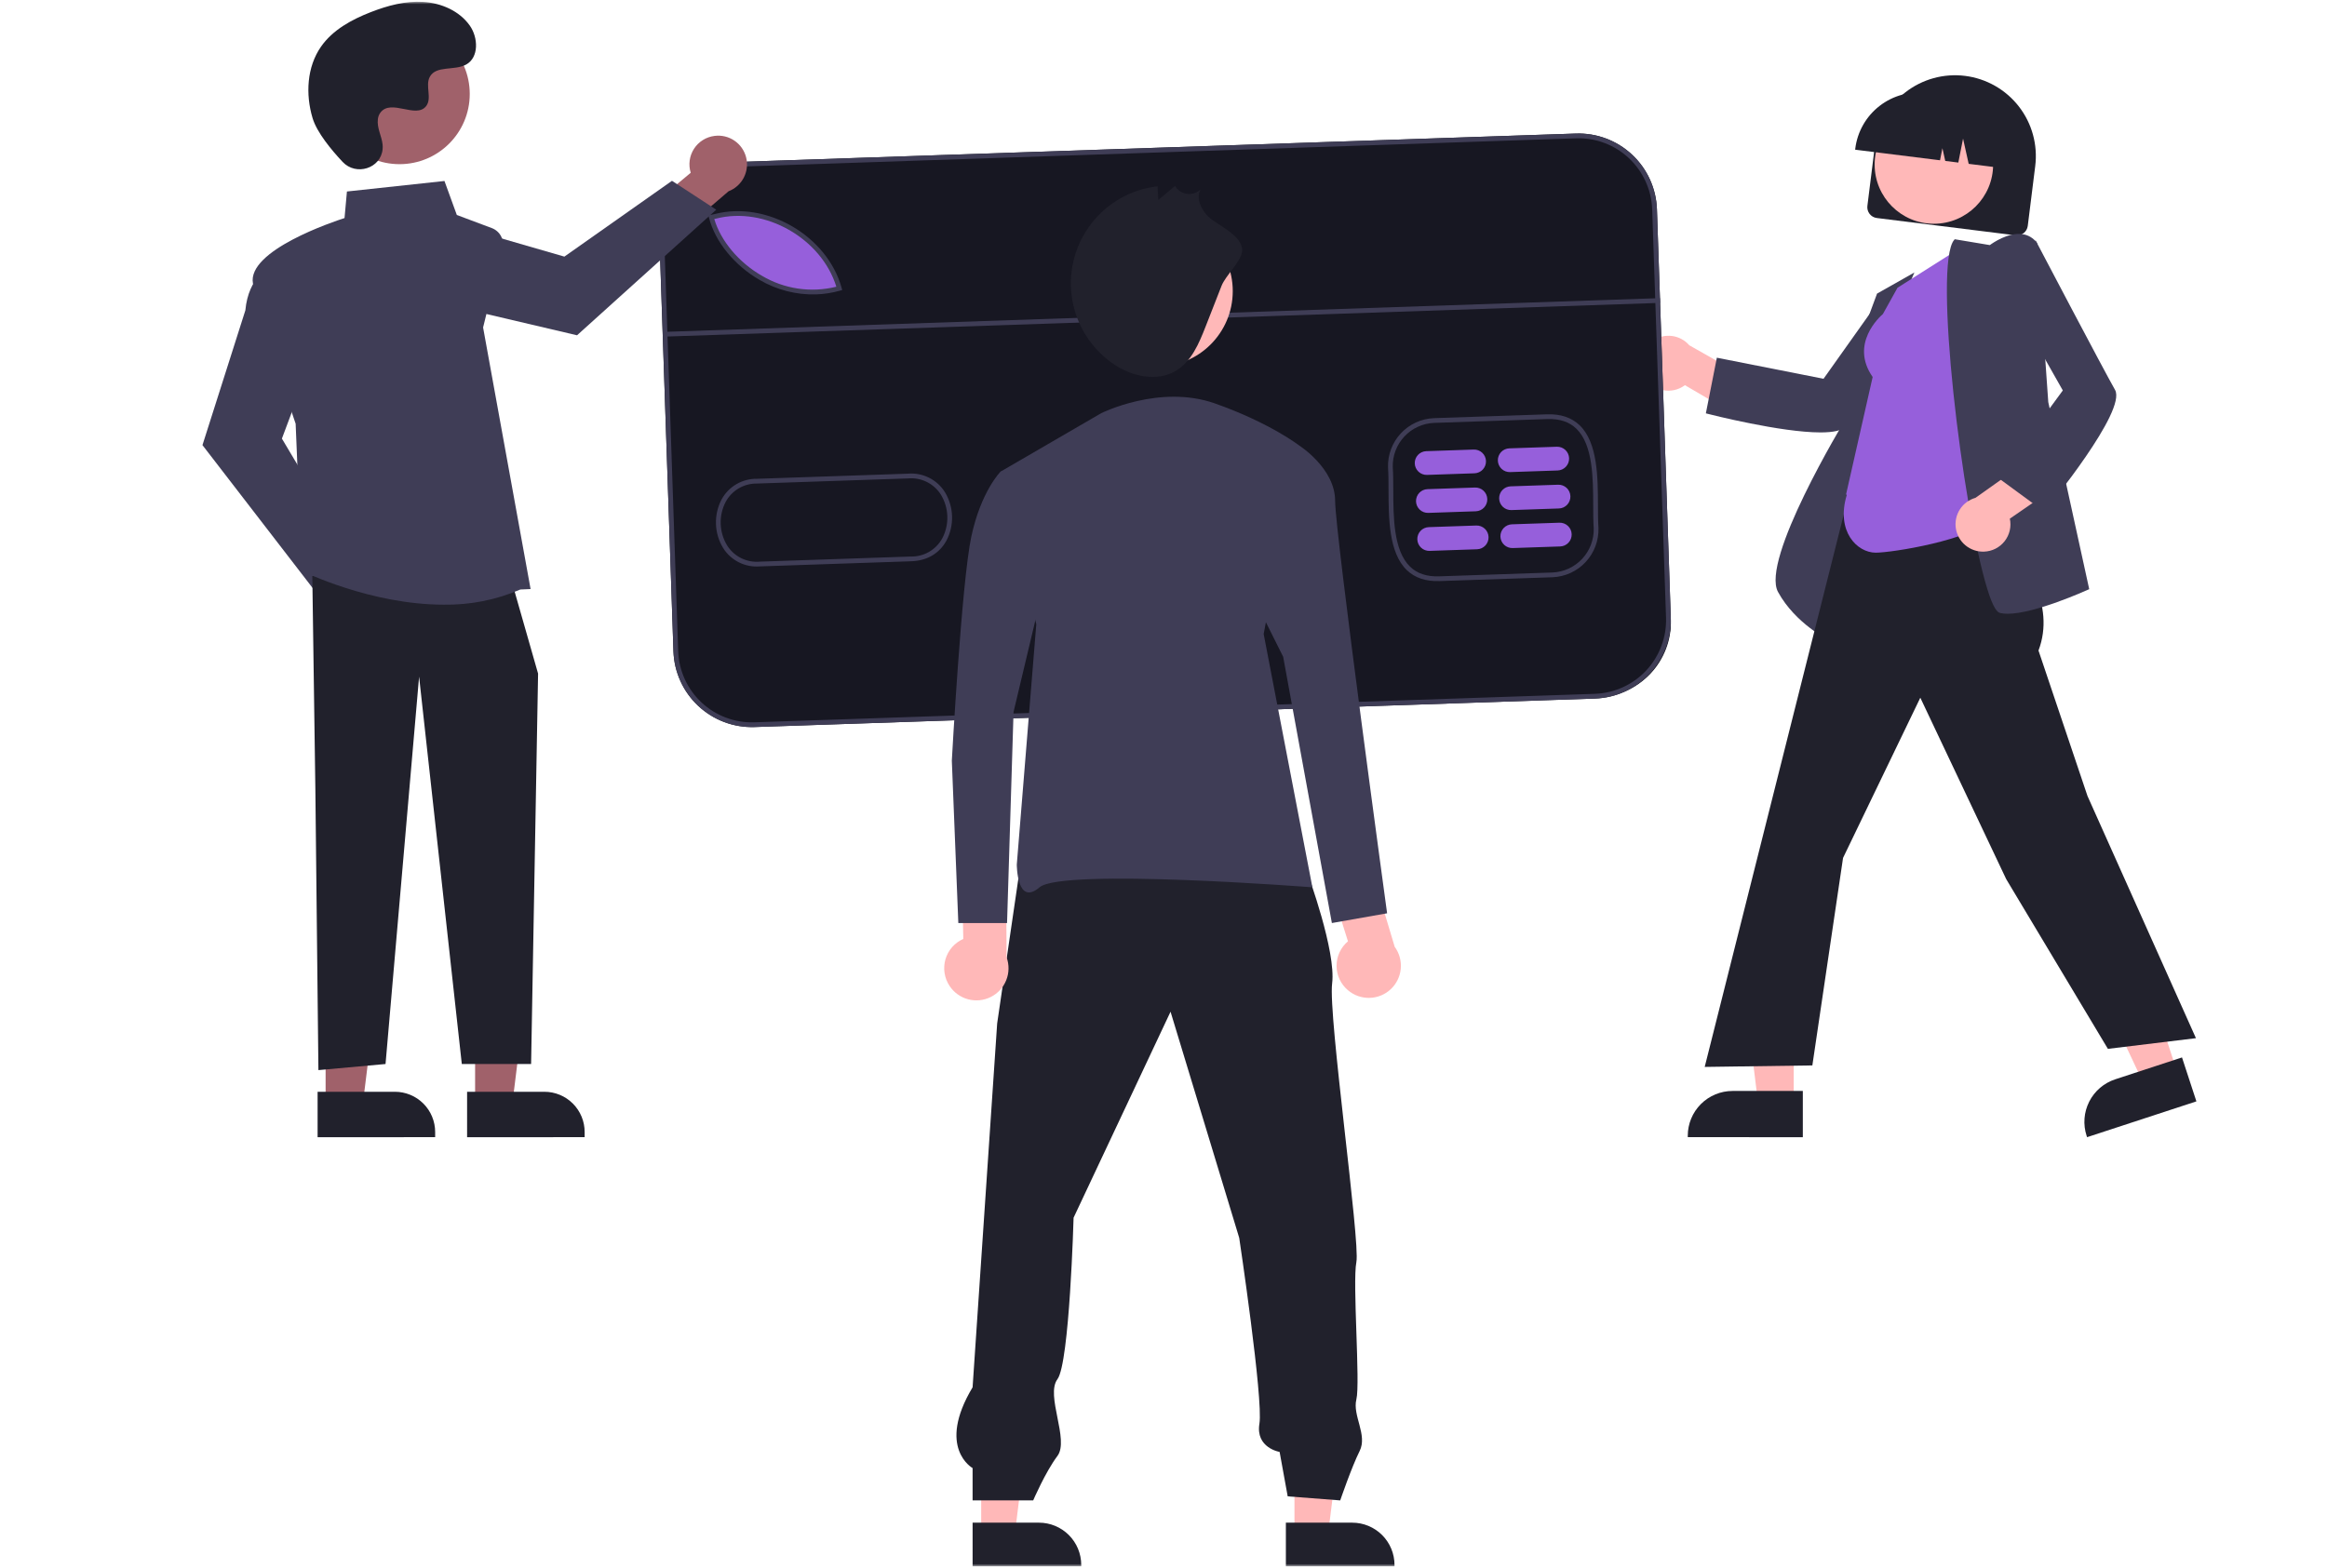 <svg width="816" height="550" viewBox="0 0 816 550" fill="none" xmlns="http://www.w3.org/2000/svg">
<mask id="mask0_530_264" style="mask-type:luminance" maskUnits="userSpaceOnUse" x="0" y="0" width="816" height="550">
<path d="M816 0.607H0V549.394H816V0.607Z" fill="white"/>
</mask>
<g mask="url(#mask0_530_264)">
<path d="M654.83 72.22L657.448 51.236C657.907 47.542 659.089 43.975 660.927 40.739C662.766 37.502 665.223 34.66 668.161 32.373C671.098 30.087 674.456 28.401 678.045 27.413C681.634 26.425 685.382 26.154 689.075 26.614C692.769 27.075 696.335 28.259 699.571 30.099C702.807 31.938 705.649 34.397 707.934 37.335C710.219 40.273 711.903 43.633 712.89 47.222C713.876 50.811 714.146 54.559 713.684 58.252L711.066 79.236C710.94 80.237 710.422 81.147 709.625 81.767C708.829 82.387 707.819 82.665 706.818 82.542L658.135 76.468C657.134 76.342 656.224 75.824 655.604 75.028C654.984 74.231 654.706 73.221 654.83 72.22Z" fill="#21212C"/>
<path d="M678.149 78.48C689.623 78.48 698.924 69.178 698.924 57.705C698.924 46.231 689.623 36.93 678.149 36.93C666.675 36.93 657.374 46.231 657.374 57.705C657.374 69.178 666.675 78.48 678.149 78.48Z" fill="#FFB8B8"/>
<path d="M650.586 52.085C651.328 46.188 654.379 40.827 659.07 37.178C663.76 33.528 669.706 31.888 675.604 32.617L679.801 33.141C685.697 33.883 691.058 36.934 694.708 41.624C698.357 46.314 699.997 52.26 699.268 58.158L699.216 58.578L690.347 57.471L688.379 48.623L686.717 57.019L682.133 56.447L681.14 51.982L680.302 56.218L650.534 52.504L650.586 52.085Z" fill="#21212C"/>
<path d="M576.539 131.814C577.174 133.06 578.074 134.153 579.177 135.013C580.28 135.874 581.558 136.483 582.922 136.797C584.285 137.11 585.701 137.121 587.069 136.828C588.437 136.536 589.724 135.946 590.84 135.102L609.709 146.156L619.223 136.327L592.357 121.092C590.814 119.311 588.673 118.158 586.337 117.852C584.002 117.545 581.635 118.105 579.685 119.427C577.736 120.749 576.338 122.739 575.758 125.022C575.179 127.305 575.456 129.722 576.539 131.814Z" fill="#FFB8B8"/>
<path d="M638.383 151.674C624.464 151.674 599.972 145.444 598.616 145.096L598.188 144.986L602.042 125.469L639.452 132.858L659.775 104.239L683.108 101.867L682.457 102.724C682.154 103.123 652.076 142.717 647.395 149.359C646.214 151.035 642.84 151.674 638.383 151.674Z" fill="#3F3D56"/>
<path d="M642.114 224.927L641.557 224.661C641.439 224.604 629.614 218.853 623.489 207.624C617.393 196.448 645.929 149.04 647.925 145.75L647.954 130.694L658.219 102.979L671.311 95.58L660.071 121.806L642.114 224.927Z" fill="#3F3D56"/>
<path d="M628.999 386.743L616.487 386.742L610.535 338.482L629.001 338.483L628.999 386.743Z" fill="#FFB8B8"/>
<path d="M632.19 398.872L591.846 398.871V398.361C591.846 394.196 593.501 390.202 596.445 387.257C599.39 384.312 603.384 382.658 607.549 382.658L632.19 382.659V398.872Z" fill="#21212C"/>
<path d="M763.392 375.779L751.502 379.675L730.818 335.667L748.367 329.918L763.392 375.779Z" fill="#FFB8B8"/>
<path d="M770.201 386.31L731.863 398.871L731.704 398.386C730.407 394.429 730.736 390.118 732.617 386.403C734.499 382.687 737.779 379.872 741.736 378.575L741.737 378.574L765.153 370.902L770.201 386.31Z" fill="#21212C"/>
<path d="M739.167 367.888L703.499 308.341L673.389 244.723L646.294 300.919L635.53 373.703L597.783 374.227L597.931 373.637L655.697 144.109L700.938 150.868L698.879 180.731L700.105 182.475C710.325 196.993 720.892 212.004 714.832 228.185L732.013 279.2L770.044 364.145L739.167 367.888Z" fill="#21212C"/>
<path d="M657.764 193.855C651.209 193.855 643.729 186.369 647.609 173.59L647.358 173.408L656.678 132.231C648.544 120.6 659.268 111 660.273 110.142L665.391 100.929L687.976 86.606L699.403 181.551L699.234 181.713C690.981 189.609 663.263 193.855 657.764 193.855Z" fill="#965FDB"/>
<path d="M704.017 215.28C703.119 215.294 702.224 215.199 701.349 214.998C700.471 214.777 699.049 213.659 696.851 206.505C688.116 178.063 677.802 92.484 685.295 84.11L685.467 83.918L697.77 85.968C698.792 85.213 704.159 81.467 709.111 82.119C710.131 82.247 711.113 82.583 711.998 83.106C712.882 83.629 713.65 84.327 714.254 85.159L714.339 85.27L718.258 141.03L732.617 206.649L732.273 206.805C731.438 207.185 713.508 215.28 704.017 215.28Z" fill="#3F3D56"/>
<path d="M695.743 193.485C697.141 193.438 698.512 193.085 699.759 192.452C701.007 191.818 702.1 190.918 702.962 189.816C703.824 188.714 704.433 187.437 704.748 186.073C705.063 184.71 705.075 183.295 704.783 181.926L722.794 169.522L717.925 156.738L692.737 174.613C690.471 175.255 688.519 176.706 687.251 178.691C685.983 180.677 685.487 183.058 685.858 185.384C686.228 187.71 687.439 189.82 689.261 191.313C691.083 192.806 693.389 193.578 695.743 193.485Z" fill="#FFB8B8"/>
<path d="M716.851 179.463L700.809 167.698L723.359 136.948L706.054 106.41L713.796 84.272L714.296 85.225C714.529 85.669 737.639 129.694 741.671 136.749C745.865 144.088 718.307 177.695 717.132 179.121L716.851 179.463Z" fill="#3F3D56"/>
<path d="M559.339 245.025L264.565 255.017C257.28 255.255 250.197 252.594 244.871 247.618C239.545 242.641 236.41 235.754 236.155 228.469L231.301 85.247C231.062 77.961 233.723 70.878 238.7 65.552C243.677 60.226 250.563 57.092 257.848 56.836L552.621 46.845C559.907 46.606 566.99 49.267 572.316 54.244C577.642 59.221 580.776 66.107 581.031 73.392L585.886 216.615C586.125 223.901 583.464 230.983 578.487 236.31C573.51 241.636 566.624 244.77 559.339 245.025Z" fill="#171722"/>
<path d="M585.886 216.615L585.912 217.373C586.147 224.333 583.607 231.101 578.852 236.189C574.096 241.276 567.515 244.266 560.555 244.501L264.308 254.542C257.349 254.777 250.582 252.239 245.495 247.485C240.408 242.732 237.417 236.152 237.18 229.193L237.155 228.436L585.886 216.615Z" fill="#171722"/>
<path d="M294.881 101.43C273.652 107.444 253.875 91.624 250.002 76.458L251.483 76.141C269.392 71.541 289.972 83.757 294.881 101.43Z" fill="#965FDB"/>
<path d="M504.771 203.816C499.988 203.978 496.137 202.685 493.322 199.972C486.96 193.839 486.931 181.603 486.908 171.772C486.901 168.912 486.894 166.21 486.732 163.952L486.73 163.918C486.602 159.5 488.222 155.211 491.239 151.981C494.255 148.751 498.425 146.842 502.841 146.668L542.49 145.324C547.266 145.162 551.114 146.454 553.927 149.163C560.288 155.291 560.321 167.523 560.348 177.352C560.356 180.219 560.363 182.926 560.528 185.188C560.662 189.612 559.044 193.91 556.026 197.147C553.008 200.384 548.833 202.298 544.41 202.473L504.771 203.816ZM488.395 163.85C488.56 166.162 488.567 168.885 488.574 171.768C488.596 181.285 488.625 193.129 494.478 198.772C496.991 201.194 500.339 202.299 504.714 202.151L544.351 200.808C548.329 200.652 552.084 198.933 554.801 196.024C557.518 193.116 558.978 189.253 558.864 185.274C558.697 182.989 558.69 180.253 558.682 177.357C558.656 167.842 558.623 156.001 552.77 150.363C550.26 147.945 546.915 146.841 542.546 146.99L502.899 148.333C498.926 148.49 495.175 150.207 492.46 153.112C489.744 156.017 488.284 159.875 488.395 163.85Z" fill="#3F3D56"/>
<path d="M286.173 103.26C279.22 103.453 272.351 101.692 266.349 98.175C257.558 93.118 250.768 84.77 248.627 76.392L248.412 75.552L250.725 75.057C268.901 70.395 290.056 82.718 295.116 100.927L295.338 101.725L294.541 101.951C291.815 102.725 289.005 103.164 286.173 103.26ZM250.471 76.816C252.732 84.491 259.06 92.059 267.18 96.731C275.035 101.391 284.41 102.769 293.275 100.567C288.052 83.62 268.204 72.276 251.123 76.676L250.471 76.816Z" fill="#3F3D56"/>
<path d="M266.28 198.673C263.775 198.851 261.269 198.343 259.03 197.205C256.792 196.066 254.906 194.34 253.574 192.21C252.03 189.672 251.165 186.78 251.064 183.81C250.962 180.841 251.627 177.896 252.994 175.259C254.204 173 256.015 171.12 258.227 169.827C260.44 168.534 262.967 167.879 265.529 167.935L318.358 166.144C320.909 165.922 323.471 166.408 325.763 167.549C328.055 168.69 329.987 170.442 331.346 172.612C332.889 175.15 333.752 178.043 333.852 181.012C333.953 183.98 333.287 186.925 331.919 189.561C329.432 194.169 324.98 196.736 319.387 196.871L266.557 198.661C266.464 198.666 266.372 198.67 266.28 198.673ZM265.326 169.607C263.1 169.592 260.913 170.184 258.999 171.319C257.084 172.455 255.516 174.09 254.461 176.05C253.229 178.426 252.63 181.079 252.722 183.754C252.814 186.429 253.592 189.035 254.984 191.321C256.19 193.237 257.904 194.782 259.934 195.784C261.965 196.785 264.233 197.205 266.488 196.996L319.343 195.205C321.608 195.262 323.845 194.691 325.806 193.555C327.767 192.419 329.375 190.763 330.453 188.77C331.685 186.394 332.285 183.742 332.195 181.067C332.104 178.393 331.326 175.786 329.936 173.5C328.727 171.584 327.013 170.039 324.982 169.035C322.951 168.031 320.683 167.607 318.426 167.809L265.568 169.601C265.487 169.602 265.406 169.604 265.326 169.607Z" fill="#3F3D56"/>
<path d="M517.062 166.011L500.408 166.576C499.305 166.612 498.233 166.208 497.426 165.454C496.62 164.7 496.146 163.656 496.109 162.553C496.072 161.45 496.474 160.377 497.227 159.57C497.98 158.763 499.023 158.287 500.126 158.249L516.78 157.684C517.884 157.647 518.958 158.049 519.765 158.804C520.573 159.558 521.047 160.602 521.085 161.706C521.122 162.811 520.719 163.885 519.965 164.692C519.211 165.499 518.166 165.974 517.062 166.011Z" fill="#965FDB"/>
<path d="M517.514 179.334L500.86 179.898C500.313 179.917 499.767 179.829 499.254 179.637C498.741 179.445 498.271 179.154 497.871 178.781C497.47 178.407 497.148 177.958 496.921 177.46C496.694 176.961 496.568 176.423 496.549 175.876C496.531 175.329 496.62 174.783 496.813 174.27C497.005 173.758 497.297 173.288 497.671 172.888C498.045 172.488 498.494 172.166 498.993 171.94C499.492 171.714 500.03 171.589 500.578 171.571L517.232 171.007C517.779 170.987 518.324 171.076 518.837 171.268C519.35 171.459 519.82 171.75 520.221 172.124C520.621 172.498 520.944 172.946 521.171 173.445C521.397 173.943 521.524 174.481 521.542 175.029C521.561 175.576 521.471 176.122 521.279 176.634C521.086 177.147 520.795 177.616 520.42 178.016C520.046 178.416 519.597 178.738 519.098 178.964C518.599 179.19 518.061 179.316 517.514 179.334Z" fill="#965FDB"/>
<path d="M517.965 192.658L501.311 193.222C500.207 193.259 499.133 192.857 498.326 192.102C497.519 191.348 497.044 190.304 497.007 189.2C496.969 188.095 497.372 187.022 498.127 186.214C498.881 185.407 499.925 184.933 501.029 184.895L517.683 184.331C518.23 184.312 518.775 184.401 519.287 184.594C519.799 184.786 520.269 185.077 520.668 185.45C521.068 185.824 521.39 186.272 521.617 186.77C521.843 187.268 521.969 187.806 521.988 188.353C522.006 188.9 521.917 189.445 521.725 189.957C521.533 190.469 521.242 190.939 520.868 191.338C520.494 191.738 520.046 192.06 519.548 192.287C519.05 192.513 518.512 192.639 517.965 192.658Z" fill="#965FDB"/>
<path d="M546.206 165.023L529.553 165.588C529.005 165.607 528.46 165.518 527.947 165.327C527.434 165.135 526.964 164.844 526.563 164.47C526.163 164.097 525.84 163.648 525.613 163.149C525.387 162.651 525.26 162.113 525.242 161.566C525.223 161.018 525.313 160.473 525.505 159.96C525.698 159.447 525.99 158.978 526.364 158.578C526.738 158.178 527.187 157.856 527.686 157.63C528.185 157.404 528.723 157.279 529.27 157.261L545.924 156.696C546.471 156.678 547.016 156.767 547.528 156.959C548.04 157.151 548.51 157.442 548.909 157.816C549.309 158.189 549.631 158.638 549.858 159.136C550.084 159.634 550.21 160.172 550.229 160.719C550.247 161.265 550.158 161.81 549.966 162.323C549.774 162.835 549.483 163.304 549.109 163.704C548.736 164.104 548.287 164.426 547.789 164.652C547.291 164.879 546.753 165.005 546.206 165.023Z" fill="#965FDB"/>
<path d="M546.658 178.347L530.004 178.911C528.9 178.949 527.826 178.546 527.019 177.792C526.212 177.037 525.737 175.993 525.7 174.889C525.662 173.785 526.065 172.711 526.819 171.903C527.574 171.096 528.618 170.622 529.722 170.584L546.376 170.02C546.923 170 547.469 170.089 547.982 170.281C548.495 170.473 548.965 170.764 549.365 171.137C549.765 171.511 550.088 171.96 550.315 172.458C550.542 172.956 550.668 173.495 550.686 174.042C550.705 174.589 550.615 175.135 550.423 175.647C550.231 176.16 549.939 176.63 549.565 177.029C549.191 177.429 548.741 177.751 548.242 177.977C547.744 178.204 547.205 178.329 546.658 178.347Z" fill="#965FDB"/>
<path d="M547.11 191.669L530.456 192.233C529.908 192.253 529.363 192.164 528.85 191.972C528.337 191.78 527.867 191.489 527.467 191.116C527.066 190.742 526.743 190.293 526.517 189.795C526.29 189.297 526.164 188.758 526.145 188.211C526.127 187.664 526.216 187.118 526.409 186.606C526.601 186.093 526.893 185.623 527.267 185.224C527.641 184.824 528.09 184.502 528.589 184.276C529.088 184.05 529.626 183.924 530.173 183.906L546.827 183.342C547.374 183.323 547.919 183.413 548.431 183.605C548.944 183.797 549.413 184.088 549.813 184.461C550.212 184.835 550.535 185.284 550.761 185.782C550.987 186.28 551.113 186.817 551.132 187.364C551.15 187.911 551.061 188.456 550.869 188.968C550.677 189.48 550.386 189.95 550.012 190.349C549.639 190.749 549.19 191.071 548.692 191.298C548.194 191.524 547.656 191.65 547.11 191.669Z" fill="#965FDB"/>
<path d="M582.091 104.57L233.358 116.391L233.415 118.056L582.147 106.235L582.091 104.57Z" fill="#3F3D56"/>
<path d="M559.339 245.025L264.565 255.017C257.28 255.255 250.197 252.594 244.871 247.618C239.545 242.641 236.41 235.754 236.155 228.469L231.301 85.247C231.062 77.961 233.723 70.878 238.7 65.552C243.677 60.226 250.563 57.092 257.848 56.836L552.621 46.845C559.907 46.606 566.99 49.267 572.316 54.244C577.642 59.221 580.776 66.107 581.031 73.392L585.886 216.615C586.125 223.901 583.464 230.983 578.487 236.31C573.51 241.636 566.624 244.77 559.339 245.025ZM257.904 58.502C251.061 58.741 244.592 61.686 239.917 66.689C235.242 71.692 232.742 78.346 232.966 85.19L237.821 228.413C238.06 235.256 241.005 241.725 246.008 246.401C251.011 251.076 257.665 253.576 264.509 253.351L559.282 243.36C566.126 243.12 572.595 240.176 577.27 235.172C581.945 230.169 584.445 223.516 584.221 216.671L579.366 73.449C579.126 66.605 576.182 60.136 571.179 55.461C566.175 50.786 559.522 48.286 552.678 48.51L257.904 58.502Z" fill="#3F3D56"/>
<path d="M136.994 209.588C136.925 208.123 136.535 206.691 135.853 205.393C135.17 204.095 134.211 202.963 133.043 202.075C131.875 201.188 130.527 200.568 129.094 200.258C127.661 199.948 126.177 199.956 124.747 200.281L111.48 181.586L98.153 186.876L117.258 213.016C117.964 215.382 119.514 217.406 121.613 218.706C123.713 220.006 126.216 220.491 128.649 220.068C131.081 219.646 133.275 218.346 134.813 216.414C136.351 214.483 137.127 212.054 136.994 209.588Z" fill="#A0616A"/>
<path d="M111.139 208.203L70.997 156.127L86.038 108.856C87.14 96.972 94.577 93.653 94.893 93.518L95.376 93.311L108.464 128.213L98.854 153.839L122.442 193.51L111.139 208.203Z" fill="#3F3D56"/>
<path d="M250.545 47.671C249.089 47.853 247.692 48.352 246.451 49.133C245.209 49.914 244.154 50.958 243.36 52.191C242.565 53.424 242.051 54.816 241.853 56.269C241.655 57.722 241.777 59.201 242.213 60.601L224.598 75.274L230.904 88.152L255.488 67.083C257.792 66.196 259.691 64.495 260.824 62.301C261.958 60.107 262.248 57.574 261.638 55.181C261.029 52.788 259.563 50.702 257.519 49.318C255.474 47.934 252.993 47.348 250.545 47.671Z" fill="#A0616A"/>
<path d="M251.162 73.555L202.346 117.602L154.054 106.261C142.12 106.081 138.236 98.924 138.076 98.619L137.833 98.153L171.619 82.406L197.912 90.006L235.639 63.422L251.162 73.555Z" fill="#3F3D56"/>
<path d="M166.605 386.693H179.721L185.96 336.102L166.602 336.103L166.605 386.693Z" fill="#A0616A"/>
<path d="M205.016 398.871L163.795 398.873L163.794 382.946L190.896 382.945C194.641 382.945 198.232 384.432 200.88 387.08C203.528 389.727 205.016 393.319 205.016 397.063V398.871Z" fill="#21212C"/>
<path d="M114.183 386.693H127.299L133.538 336.102L114.18 336.103L114.183 386.693Z" fill="#A0616A"/>
<path d="M152.594 398.871L111.372 398.873V382.946L138.474 382.945C140.328 382.945 142.164 383.31 143.877 384.019C145.591 384.729 147.147 385.769 148.458 387.08C149.769 388.391 150.809 389.947 151.519 391.66C152.229 393.373 152.594 395.209 152.594 397.063V398.871Z" fill="#21212C"/>
<path d="M109.518 202.033L110.588 276.922L111.657 375.347L135.194 373.207L146.962 237.338L161.94 373.207H186.239L188.686 236.268L180.127 206.312L109.518 202.033Z" fill="#21212C"/>
<path d="M155.584 212.088C129.975 212.09 106.402 200.499 106.084 200.34L105.82 200.208L103.671 148.633C103.047 146.81 90.776 110.848 88.698 99.417C86.592 87.836 117.111 77.673 120.817 76.484L121.658 67.168L155.858 63.482L160.192 75.403L172.462 80.004C173.853 80.526 175.004 81.54 175.697 82.854C176.39 84.168 176.578 85.691 176.223 87.133L169.404 114.864L186.059 206.613L182.473 206.768C173.989 210.429 164.823 212.243 155.584 212.088Z" fill="#3F3D56"/>
<path d="M140.098 57.584C153.698 57.584 164.722 46.56 164.722 32.96C164.722 19.361 153.698 8.336 140.098 8.336C126.498 8.336 115.474 19.361 115.474 32.96C115.474 46.56 126.498 57.584 140.098 57.584Z" fill="#A0616A"/>
<path d="M120.153 56.796C124.845 61.795 133.56 59.111 134.172 52.282C134.22 51.752 134.216 51.218 134.162 50.689C133.846 47.664 132.098 44.918 132.517 41.724C132.612 40.929 132.908 40.171 133.377 39.523C137.117 34.515 145.895 41.763 149.424 37.229C151.588 34.45 149.045 30.073 150.705 26.966C152.897 22.866 159.389 24.889 163.46 22.643C167.99 20.145 167.719 13.195 164.737 8.968C161.101 3.812 154.725 1.061 148.429 0.665C142.133 0.268 135.88 1.971 130.001 4.261C123.323 6.864 116.7 10.461 112.59 16.334C107.591 23.476 107.11 33.077 109.61 41.428C111.131 46.508 116.32 52.714 120.153 56.796Z" fill="#21212C"/>
<path d="M453.926 537.942L465.74 537.941L471.36 492.373L453.924 492.374L453.926 537.942Z" fill="#FFB8B8"/>
<path d="M450.913 534.085L474.178 534.084C478.111 534.084 481.883 535.646 484.663 538.426C487.444 541.207 489.006 544.978 489.006 548.91V549.392L450.913 549.393V534.085Z" fill="#21212C"/>
<path d="M344.073 537.942L355.887 537.941L361.507 492.373L344.071 492.374L344.073 537.942Z" fill="#FFB8B8"/>
<path d="M341.059 534.085L364.325 534.084C368.257 534.084 372.029 535.646 374.81 538.426C377.59 541.207 379.152 544.978 379.153 548.91V549.392L341.06 549.393L341.059 534.085Z" fill="#21212C"/>
<path d="M458.635 306.695C458.635 306.695 468.551 333.611 467.135 344.944C465.718 356.277 477.051 435.607 475.634 442.69C474.218 449.773 477.051 485.188 475.634 490.855C474.218 496.521 479.61 503.289 476.777 508.956C473.944 514.622 469.968 526.27 469.968 526.27L451.552 524.853L448.719 509.271C448.719 509.271 440.219 507.854 441.636 499.354C443.052 490.855 434.553 434.19 434.553 434.19L410.47 354.86L376.472 427.107C376.472 427.107 375.055 478.105 370.805 483.772C366.555 489.438 375.055 505.021 370.805 510.687C366.555 516.354 362.306 526.27 362.306 526.27H341.056V514.937C341.056 514.937 328.307 507.854 341.056 486.605L349.671 358.995L358.171 300.914L458.635 306.695Z" fill="#21212C"/>
<path d="M405.826 128.569C420.439 128.569 432.285 116.723 432.285 102.111C432.285 87.498 420.439 75.652 405.826 75.652C391.213 75.652 379.367 87.498 379.367 102.111C379.367 116.723 391.213 128.569 405.826 128.569Z" fill="#FFB8B8"/>
<path d="M428.342 100.286C426.475 105.057 424.608 109.827 422.741 114.597C420.446 120.461 417.817 126.735 412.437 130.008C405.794 134.048 396.924 132.078 390.498 127.701C384.718 123.764 380.282 118.153 377.784 111.621C375.287 105.089 374.848 97.95 376.527 91.162C378.206 84.373 381.922 78.261 387.176 73.647C392.429 69.032 398.97 66.135 405.918 65.346L406.184 70.135L412.061 65.209C412.496 65.955 413.094 66.593 413.811 67.074C414.527 67.556 415.343 67.869 416.198 67.99C417.053 68.11 417.924 68.036 418.746 67.772C419.568 67.508 420.319 67.061 420.944 66.465C419.4 69.665 421.182 73.569 423.755 76.02C426.916 79.032 435.958 82.651 435.583 88.035C435.332 91.628 429.799 96.564 428.342 100.286Z" fill="#21212C"/>
<path d="M332.994 345.834C332.082 344.474 331.48 342.93 331.229 341.311C330.979 339.693 331.086 338.039 331.544 336.466C332.001 334.894 332.798 333.441 333.878 332.209C334.958 330.978 336.295 329.999 337.795 329.34L337.266 303.744L352.742 299.629L352.981 335.786C353.921 338.378 353.877 341.225 352.858 343.788C351.838 346.35 349.915 348.449 347.451 349.688C344.987 350.926 342.155 351.218 339.49 350.508C336.826 349.798 334.514 348.135 332.994 345.834Z" fill="#FFB8B8"/>
<path d="M386.171 144.923C386.171 144.923 406.675 134.671 426.039 141.506C445.404 148.34 455.655 156.314 455.655 156.314L443.126 222.38L460.212 311.229C460.212 311.229 372.502 304.394 364.529 311.229C356.555 318.063 356.555 303.255 356.555 303.255L363.39 218.963L350.86 165.426L386.171 144.923Z" fill="#3F3D56"/>
<path d="M472.709 347.35C471.452 346.3 470.44 344.987 469.745 343.504C469.05 342.021 468.689 340.404 468.687 338.766C468.685 337.128 469.042 335.51 469.733 334.025C470.424 332.54 471.432 331.224 472.686 330.171L464.992 305.753L478.691 297.459L489.071 332.094C490.701 334.319 491.458 337.063 491.199 339.809C490.94 342.554 489.683 345.109 487.666 346.99C485.65 348.87 483.013 349.945 480.256 350.012C477.5 350.078 474.814 349.131 472.709 347.35Z" fill="#FFB8B8"/>
<path d="M447.682 156.314H455.655C455.655 156.314 468.185 164.288 468.185 175.678C468.185 187.069 486.411 320.342 486.411 320.342L467.046 323.759L449.96 230.354L437.43 205.294L447.682 156.314Z" fill="#3F3D56"/>
<path d="M372.502 165.426H350.86C350.86 165.426 344.025 172.261 340.608 188.208C337.191 204.155 333.774 266.804 333.774 266.804L336.052 323.758H353.138L355.416 249.718L366.807 201.877L372.502 165.426Z" fill="#3F3D56"/>
</g>
</svg>
